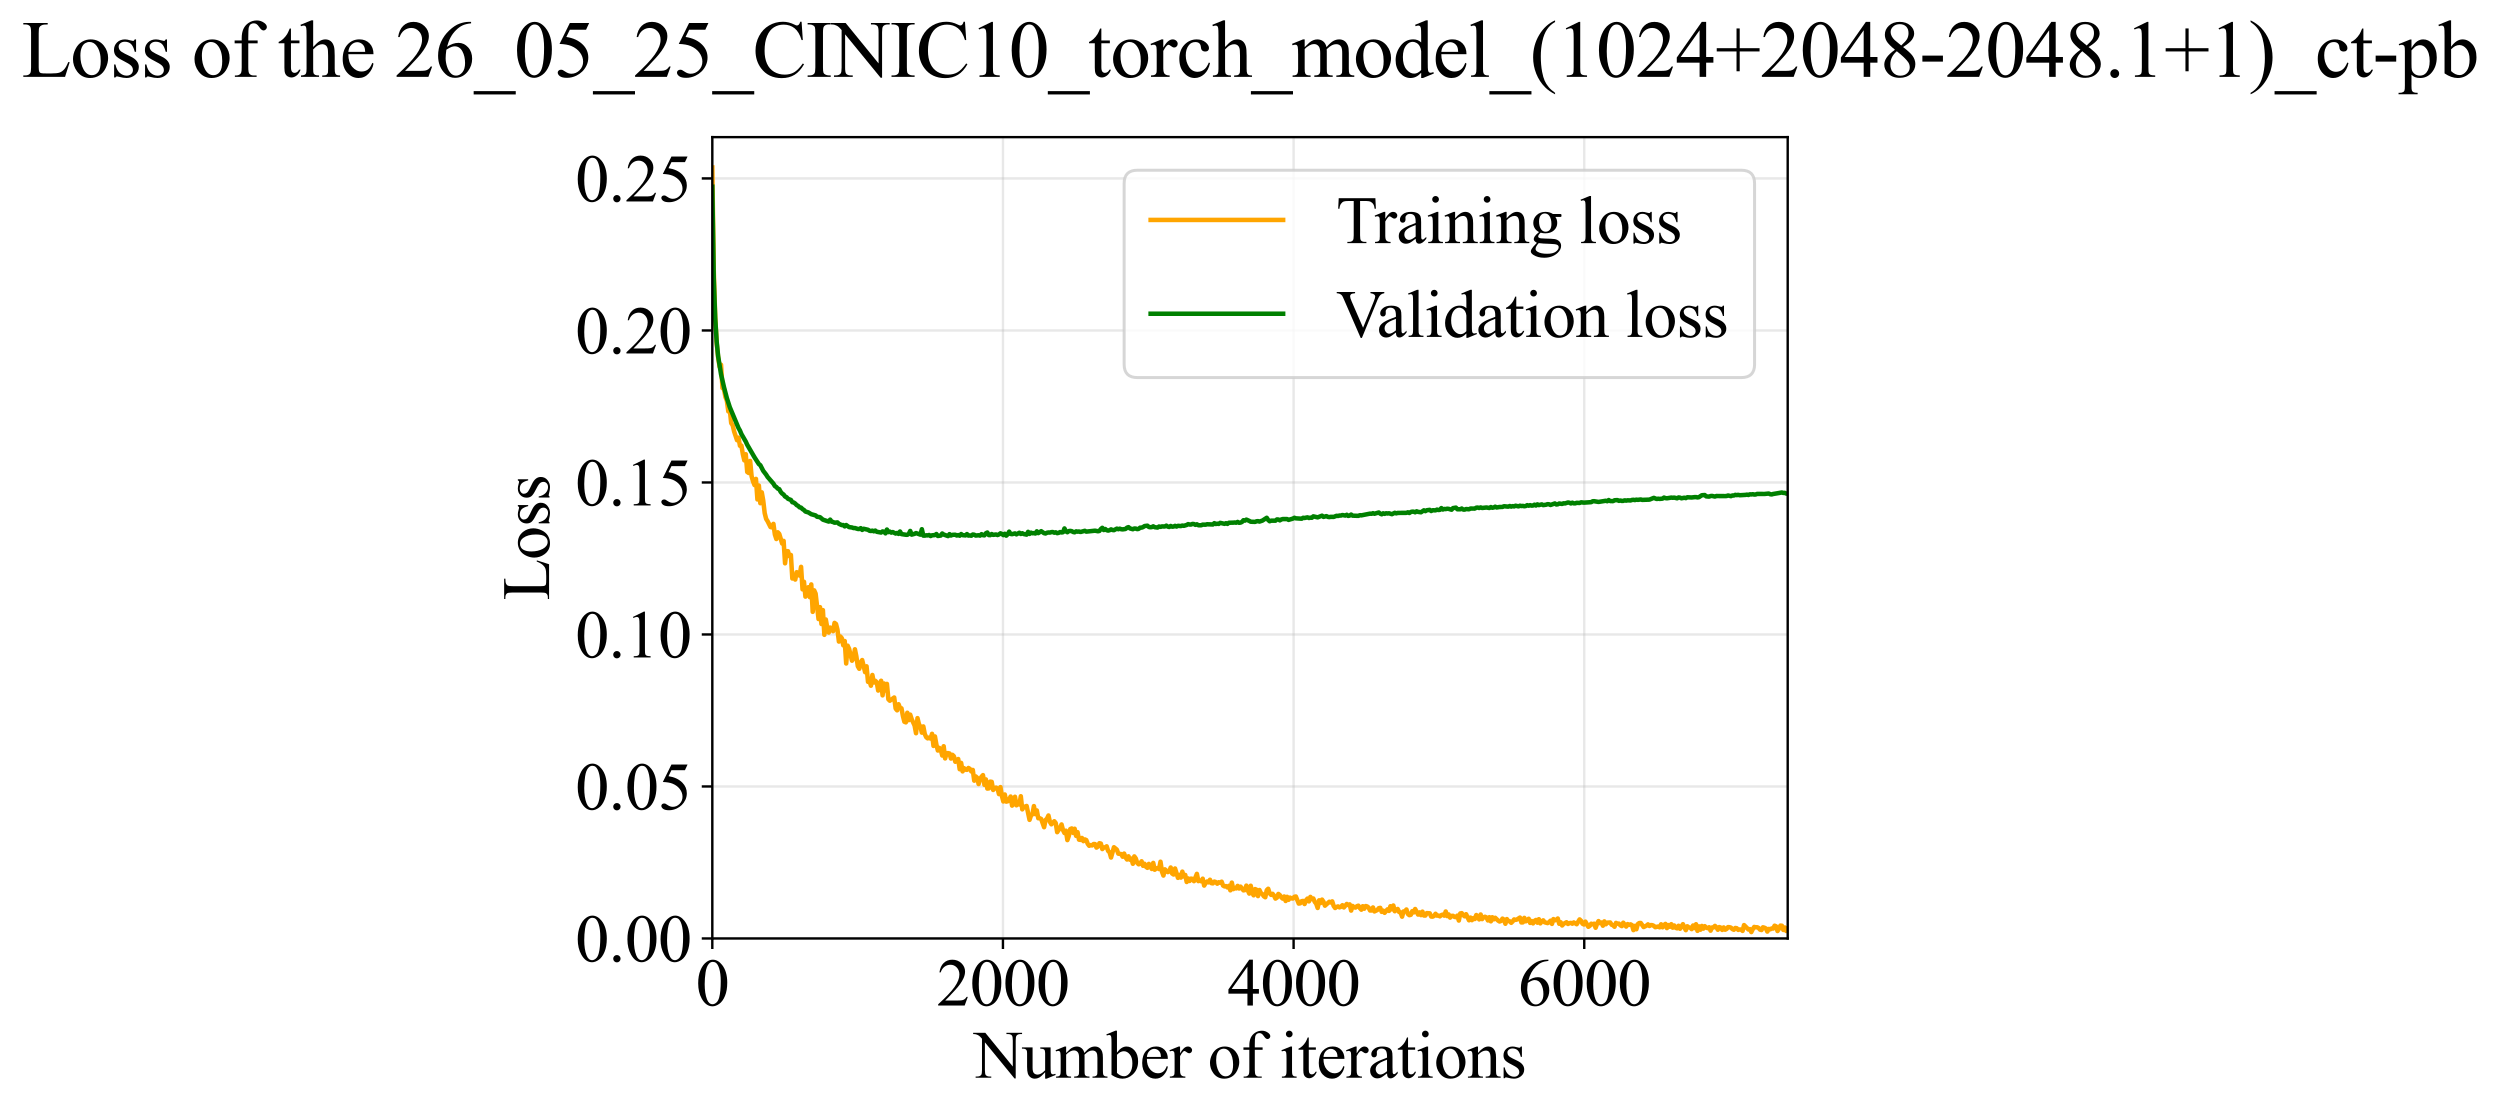 <?xml version="1.0" encoding="utf-8" standalone="no"?>
<!DOCTYPE svg PUBLIC "-//W3C//DTD SVG 1.1//EN"
  "http://www.w3.org/Graphics/SVG/1.1/DTD/svg11.dtd">
<svg xmlns:xlink="http://www.w3.org/1999/xlink" width="830.205pt" height="369.808pt" viewBox="0 0 830.205 369.808" xmlns="http://www.w3.org/2000/svg" version="1.1">
 <defs>
  <style type="text/css">*{stroke-linejoin: round; stroke-linecap: butt}</style>
 </defs>
 <g id="figure_1">
  <g id="patch_1">
   <path d="M 0 369.808 
L 830.205 369.808 
L 830.205 0 
L 0 0 
z
" style="fill: #ffffff"/>
  </g>
  <g id="axes_1">
   <g id="patch_2">
    <path d="M 236.543 311.644 
L 593.663 311.644 
L 593.663 45.532 
L 236.543 45.532 
z
" style="fill: #ffffff"/>
   </g>
   <g id="matplotlib.axis_1">
    <g id="xtick_1">
     <g id="line2d_1">
      <path d="M 236.543 311.644 
L 236.543 45.532 
" clip-path="url(#pf60055929d)" style="fill: none; stroke: #b0b0b0; stroke-opacity: 0.3; stroke-width: 0.8; stroke-linecap: square"/>
     </g>
     <g id="line2d_2">
      <defs>
       <path id="mefe7dffc98" d="M 0 0 
L 0 3.5 
" style="stroke: #000000; stroke-width: 0.8"/>
      </defs>
      <g>
       <use xlink:href="#mefe7dffc98" x="236.543" y="311.644" style="stroke: #000000; stroke-width: 0.8"/>
      </g>
     </g>
     <g id="text_1">
      <!-- 0 -->
      <g transform="translate(231.043 333.92) scale(0.22 -0.22)">
       <defs>
        <path id="TimesNewRomanPSMT-30" d="M 231 2094 
Q 231 2819 450 3342 
Q 669 3866 1031 4122 
Q 1313 4325 1613 4325 
Q 2100 4325 2488 3828 
Q 2972 3213 2972 2159 
Q 2972 1422 2759 906 
Q 2547 391 2217 158 
Q 1888 -75 1581 -75 
Q 975 -75 572 641 
Q 231 1244 231 2094 
z
M 844 2016 
Q 844 1141 1059 588 
Q 1238 122 1591 122 
Q 1759 122 1940 273 
Q 2122 425 2216 781 
Q 2359 1319 2359 2297 
Q 2359 3022 2209 3506 
Q 2097 3866 1919 4016 
Q 1791 4119 1609 4119 
Q 1397 4119 1231 3928 
Q 1006 3669 925 3112 
Q 844 2556 844 2016 
z
" transform="scale(0.016)"/>
       </defs>
       <use xlink:href="#TimesNewRomanPSMT-30"/>
      </g>
     </g>
    </g>
    <g id="xtick_2">
     <g id="line2d_3">
      <path d="M 333.062 311.644 
L 333.062 45.532 
" clip-path="url(#pf60055929d)" style="fill: none; stroke: #b0b0b0; stroke-opacity: 0.3; stroke-width: 0.8; stroke-linecap: square"/>
     </g>
     <g id="line2d_4">
      <g>
       <use xlink:href="#mefe7dffc98" x="333.062" y="311.644" style="stroke: #000000; stroke-width: 0.8"/>
      </g>
     </g>
     <g id="text_2">
      <!-- 2000 -->
      <g transform="translate(311.062 333.92) scale(0.22 -0.22)">
       <defs>
        <path id="TimesNewRomanPSMT-32" d="M 2934 816 
L 2638 0 
L 138 0 
L 138 116 
Q 1241 1122 1691 1759 
Q 2141 2397 2141 2925 
Q 2141 3328 1894 3587 
Q 1647 3847 1303 3847 
Q 991 3847 742 3664 
Q 494 3481 375 3128 
L 259 3128 
Q 338 3706 661 4015 
Q 984 4325 1469 4325 
Q 1984 4325 2329 3994 
Q 2675 3663 2675 3213 
Q 2675 2891 2525 2569 
Q 2294 2063 1775 1497 
Q 997 647 803 472 
L 1909 472 
Q 2247 472 2383 497 
Q 2519 522 2628 598 
Q 2738 675 2819 816 
L 2934 816 
z
" transform="scale(0.016)"/>
       </defs>
       <use xlink:href="#TimesNewRomanPSMT-32"/>
       <use xlink:href="#TimesNewRomanPSMT-30" transform="translate(50 0)"/>
       <use xlink:href="#TimesNewRomanPSMT-30" transform="translate(100 0)"/>
       <use xlink:href="#TimesNewRomanPSMT-30" transform="translate(150 0)"/>
      </g>
     </g>
    </g>
    <g id="xtick_3">
     <g id="line2d_5">
      <path d="M 429.581 311.644 
L 429.581 45.532 
" clip-path="url(#pf60055929d)" style="fill: none; stroke: #b0b0b0; stroke-opacity: 0.3; stroke-width: 0.8; stroke-linecap: square"/>
     </g>
     <g id="line2d_6">
      <g>
       <use xlink:href="#mefe7dffc98" x="429.581" y="311.644" style="stroke: #000000; stroke-width: 0.8"/>
      </g>
     </g>
     <g id="text_3">
      <!-- 4000 -->
      <g transform="translate(407.581 333.92) scale(0.22 -0.22)">
       <defs>
        <path id="TimesNewRomanPSMT-34" d="M 2978 1563 
L 2978 1119 
L 2409 1119 
L 2409 0 
L 1894 0 
L 1894 1119 
L 100 1119 
L 100 1519 
L 2066 4325 
L 2409 4325 
L 2409 1563 
L 2978 1563 
z
M 1894 1563 
L 1894 3666 
L 406 1563 
L 1894 1563 
z
" transform="scale(0.016)"/>
       </defs>
       <use xlink:href="#TimesNewRomanPSMT-34"/>
       <use xlink:href="#TimesNewRomanPSMT-30" transform="translate(50 0)"/>
       <use xlink:href="#TimesNewRomanPSMT-30" transform="translate(100 0)"/>
       <use xlink:href="#TimesNewRomanPSMT-30" transform="translate(150 0)"/>
      </g>
     </g>
    </g>
    <g id="xtick_4">
     <g id="line2d_7">
      <path d="M 526.099 311.644 
L 526.099 45.532 
" clip-path="url(#pf60055929d)" style="fill: none; stroke: #b0b0b0; stroke-opacity: 0.3; stroke-width: 0.8; stroke-linecap: square"/>
     </g>
     <g id="line2d_8">
      <g>
       <use xlink:href="#mefe7dffc98" x="526.099" y="311.644" style="stroke: #000000; stroke-width: 0.8"/>
      </g>
     </g>
     <g id="text_4">
      <!-- 6000 -->
      <g transform="translate(504.099 333.92) scale(0.22 -0.22)">
       <defs>
        <path id="TimesNewRomanPSMT-36" d="M 2869 4325 
L 2869 4209 
Q 2456 4169 2195 4045 
Q 1934 3922 1679 3669 
Q 1425 3416 1258 3105 
Q 1091 2794 978 2366 
Q 1428 2675 1881 2675 
Q 2316 2675 2634 2325 
Q 2953 1975 2953 1425 
Q 2953 894 2631 456 
Q 2244 -75 1606 -75 
Q 1172 -75 869 213 
Q 275 772 275 1663 
Q 275 2231 503 2743 
Q 731 3256 1154 3653 
Q 1578 4050 1965 4187 
Q 2353 4325 2688 4325 
L 2869 4325 
z
M 925 2138 
Q 869 1716 869 1456 
Q 869 1156 980 804 
Q 1091 453 1309 247 
Q 1469 100 1697 100 
Q 1969 100 2183 356 
Q 2397 613 2397 1088 
Q 2397 1622 2184 2012 
Q 1972 2403 1581 2403 
Q 1463 2403 1327 2353 
Q 1191 2303 925 2138 
z
" transform="scale(0.016)"/>
       </defs>
       <use xlink:href="#TimesNewRomanPSMT-36"/>
       <use xlink:href="#TimesNewRomanPSMT-30" transform="translate(50 0)"/>
       <use xlink:href="#TimesNewRomanPSMT-30" transform="translate(100 0)"/>
       <use xlink:href="#TimesNewRomanPSMT-30" transform="translate(150 0)"/>
      </g>
     </g>
    </g>
    <g id="text_5">
     <!-- Number of iterations -->
     <g transform="translate(323.461 357.902) scale(0.22 -0.22)">
      <defs>
       <path id="TimesNewRomanPSMT-4e" d="M -84 4238 
L 1066 4238 
L 3656 1059 
L 3656 3503 
Q 3656 3894 3569 3991 
Q 3453 4122 3203 4122 
L 3056 4122 
L 3056 4238 
L 4531 4238 
L 4531 4122 
L 4381 4122 
Q 4113 4122 4000 3959 
Q 3931 3859 3931 3503 
L 3931 -69 
L 3819 -69 
L 1025 3344 
L 1025 734 
Q 1025 344 1109 247 
Q 1228 116 1475 116 
L 1625 116 
L 1625 0 
L 150 0 
L 150 116 
L 297 116 
Q 569 116 681 278 
Q 750 378 750 734 
L 750 3681 
Q 566 3897 470 3965 
Q 375 4034 191 4094 
Q 100 4122 -84 4122 
L -84 4238 
z
" transform="scale(0.016)"/>
       <path id="TimesNewRomanPSMT-75" d="M 2709 2863 
L 2709 1128 
Q 2709 631 2732 520 
Q 2756 409 2807 365 
Q 2859 322 2928 322 
Q 3025 322 3147 375 
L 3191 266 
L 2334 -88 
L 2194 -88 
L 2194 519 
Q 1825 119 1631 15 
Q 1438 -88 1222 -88 
Q 981 -88 804 51 
Q 628 191 559 409 
Q 491 628 491 1028 
L 491 2306 
Q 491 2509 447 2587 
Q 403 2666 317 2708 
Q 231 2750 6 2747 
L 6 2863 
L 1009 2863 
L 1009 947 
Q 1009 547 1148 422 
Q 1288 297 1484 297 
Q 1619 297 1789 381 
Q 1959 466 2194 703 
L 2194 2325 
Q 2194 2569 2105 2655 
Q 2016 2741 1734 2747 
L 1734 2863 
L 2709 2863 
z
" transform="scale(0.016)"/>
       <path id="TimesNewRomanPSMT-6d" d="M 1050 2338 
Q 1363 2650 1419 2697 
Q 1559 2816 1721 2881 
Q 1884 2947 2044 2947 
Q 2313 2947 2506 2790 
Q 2700 2634 2766 2338 
Q 3088 2713 3309 2830 
Q 3531 2947 3766 2947 
Q 3994 2947 4170 2830 
Q 4347 2713 4450 2447 
Q 4519 2266 4519 1878 
L 4519 647 
Q 4519 378 4559 278 
Q 4591 209 4675 161 
Q 4759 113 4950 113 
L 4950 0 
L 3538 0 
L 3538 113 
L 3597 113 
Q 3781 113 3884 184 
Q 3956 234 3988 344 
Q 4000 397 4000 647 
L 4000 1878 
Q 4000 2228 3916 2372 
Q 3794 2572 3525 2572 
Q 3359 2572 3192 2489 
Q 3025 2406 2788 2181 
L 2781 2147 
L 2788 2013 
L 2788 647 
Q 2788 353 2820 281 
Q 2853 209 2943 161 
Q 3034 113 3253 113 
L 3253 0 
L 1806 0 
L 1806 113 
Q 2044 113 2133 169 
Q 2222 225 2256 338 
Q 2272 391 2272 647 
L 2272 1878 
Q 2272 2228 2169 2381 
Q 2031 2581 1784 2581 
Q 1616 2581 1450 2491 
Q 1191 2353 1050 2181 
L 1050 647 
Q 1050 366 1089 281 
Q 1128 197 1204 155 
Q 1281 113 1516 113 
L 1516 0 
L 100 0 
L 100 113 
Q 297 113 375 155 
Q 453 197 493 289 
Q 534 381 534 647 
L 534 1741 
Q 534 2213 506 2350 
Q 484 2453 437 2492 
Q 391 2531 309 2531 
Q 222 2531 100 2484 
L 53 2597 
L 916 2947 
L 1050 2947 
L 1050 2338 
z
" transform="scale(0.016)"/>
       <path id="TimesNewRomanPSMT-62" d="M 984 2369 
Q 1400 2947 1881 2947 
Q 2322 2947 2650 2570 
Q 2978 2194 2978 1541 
Q 2978 778 2472 313 
Q 2038 -88 1503 -88 
Q 1253 -88 995 3 
Q 738 94 469 275 
L 469 3241 
Q 469 3728 445 3840 
Q 422 3953 372 3993 
Q 322 4034 247 4034 
Q 159 4034 28 3984 
L -16 4094 
L 844 4444 
L 984 4444 
L 984 2369 
z
M 984 2169 
L 984 456 
Q 1144 300 1314 220 
Q 1484 141 1663 141 
Q 1947 141 2192 453 
Q 2438 766 2438 1363 
Q 2438 1913 2192 2208 
Q 1947 2503 1634 2503 
Q 1469 2503 1303 2419 
Q 1178 2356 984 2169 
z
" transform="scale(0.016)"/>
       <path id="TimesNewRomanPSMT-65" d="M 681 1784 
Q 678 1147 991 784 
Q 1303 422 1725 422 
Q 2006 422 2214 576 
Q 2422 731 2563 1106 
L 2659 1044 
Q 2594 616 2278 264 
Q 1963 -88 1488 -88 
Q 972 -88 605 314 
Q 238 716 238 1394 
Q 238 2128 614 2539 
Q 991 2950 1559 2950 
Q 2041 2950 2350 2633 
Q 2659 2316 2659 1784 
L 681 1784 
z
M 681 1966 
L 2006 1966 
Q 1991 2241 1941 2353 
Q 1863 2528 1708 2628 
Q 1553 2728 1384 2728 
Q 1125 2728 920 2526 
Q 716 2325 681 1966 
z
" transform="scale(0.016)"/>
       <path id="TimesNewRomanPSMT-72" d="M 1038 2947 
L 1038 2303 
Q 1397 2947 1775 2947 
Q 1947 2947 2059 2842 
Q 2172 2738 2172 2600 
Q 2172 2478 2090 2393 
Q 2009 2309 1897 2309 
Q 1788 2309 1652 2417 
Q 1516 2525 1450 2525 
Q 1394 2525 1328 2463 
Q 1188 2334 1038 2041 
L 1038 669 
Q 1038 431 1097 309 
Q 1138 225 1241 169 
Q 1344 113 1538 113 
L 1538 0 
L 72 0 
L 72 113 
Q 291 113 397 181 
Q 475 231 506 341 
Q 522 394 522 644 
L 522 1753 
Q 522 2253 501 2348 
Q 481 2444 426 2487 
Q 372 2531 291 2531 
Q 194 2531 72 2484 
L 41 2597 
L 906 2947 
L 1038 2947 
z
" transform="scale(0.016)"/>
       <path id="TimesNewRomanPSMT-20" transform="scale(0.016)"/>
       <path id="TimesNewRomanPSMT-6f" d="M 1600 2947 
Q 2250 2947 2644 2453 
Q 2978 2031 2978 1484 
Q 2978 1100 2793 706 
Q 2609 313 2286 112 
Q 1963 -88 1566 -88 
Q 919 -88 538 428 
Q 216 863 216 1403 
Q 216 1797 411 2186 
Q 606 2575 925 2761 
Q 1244 2947 1600 2947 
z
M 1503 2744 
Q 1338 2744 1170 2645 
Q 1003 2547 900 2300 
Q 797 2053 797 1666 
Q 797 1041 1045 587 
Q 1294 134 1700 134 
Q 2003 134 2200 384 
Q 2397 634 2397 1244 
Q 2397 2006 2069 2444 
Q 1847 2744 1503 2744 
z
" transform="scale(0.016)"/>
       <path id="TimesNewRomanPSMT-66" d="M 1319 2638 
L 1319 756 
Q 1319 356 1406 250 
Q 1522 113 1716 113 
L 1975 113 
L 1975 0 
L 266 0 
L 266 113 
L 394 113 
Q 519 113 622 175 
Q 725 238 764 344 
Q 803 450 803 756 
L 803 2638 
L 247 2638 
L 247 2863 
L 803 2863 
L 803 3050 
Q 803 3478 940 3775 
Q 1078 4072 1361 4255 
Q 1644 4438 1997 4438 
Q 2325 4438 2600 4225 
Q 2781 4084 2781 3909 
Q 2781 3816 2700 3733 
Q 2619 3650 2525 3650 
Q 2453 3650 2373 3701 
Q 2294 3753 2178 3923 
Q 2063 4094 1966 4153 
Q 1869 4213 1750 4213 
Q 1606 4213 1506 4136 
Q 1406 4059 1362 3898 
Q 1319 3738 1319 3069 
L 1319 2863 
L 2056 2863 
L 2056 2638 
L 1319 2638 
z
" transform="scale(0.016)"/>
       <path id="TimesNewRomanPSMT-69" d="M 928 4444 
Q 1059 4444 1151 4351 
Q 1244 4259 1244 4128 
Q 1244 3997 1151 3903 
Q 1059 3809 928 3809 
Q 797 3809 703 3903 
Q 609 3997 609 4128 
Q 609 4259 701 4351 
Q 794 4444 928 4444 
z
M 1188 2947 
L 1188 647 
Q 1188 378 1227 289 
Q 1266 200 1342 156 
Q 1419 113 1622 113 
L 1622 0 
L 231 0 
L 231 113 
Q 441 113 512 153 
Q 584 194 626 287 
Q 669 381 669 647 
L 669 1750 
Q 669 2216 641 2353 
Q 619 2453 572 2492 
Q 525 2531 444 2531 
Q 356 2531 231 2484 
L 188 2597 
L 1050 2947 
L 1188 2947 
z
" transform="scale(0.016)"/>
       <path id="TimesNewRomanPSMT-74" d="M 1031 3803 
L 1031 2863 
L 1700 2863 
L 1700 2644 
L 1031 2644 
L 1031 788 
Q 1031 509 1111 412 
Q 1191 316 1316 316 
Q 1419 316 1516 380 
Q 1613 444 1666 569 
L 1788 569 
Q 1678 263 1478 108 
Q 1278 -47 1066 -47 
Q 922 -47 784 33 
Q 647 113 581 261 
Q 516 409 516 719 
L 516 2644 
L 63 2644 
L 63 2747 
Q 234 2816 414 2980 
Q 594 3144 734 3369 
Q 806 3488 934 3803 
L 1031 3803 
z
" transform="scale(0.016)"/>
       <path id="TimesNewRomanPSMT-61" d="M 1822 413 
Q 1381 72 1269 19 
Q 1100 -59 909 -59 
Q 613 -59 420 144 
Q 228 347 228 678 
Q 228 888 322 1041 
Q 450 1253 767 1440 
Q 1084 1628 1822 1897 
L 1822 2009 
Q 1822 2438 1686 2597 
Q 1550 2756 1291 2756 
Q 1094 2756 978 2650 
Q 859 2544 859 2406 
L 866 2225 
Q 866 2081 792 2003 
Q 719 1925 600 1925 
Q 484 1925 411 2006 
Q 338 2088 338 2228 
Q 338 2497 613 2722 
Q 888 2947 1384 2947 
Q 1766 2947 2009 2819 
Q 2194 2722 2281 2516 
Q 2338 2381 2338 1966 
L 2338 994 
Q 2338 584 2353 492 
Q 2369 400 2405 369 
Q 2441 338 2488 338 
Q 2538 338 2575 359 
Q 2641 400 2828 588 
L 2828 413 
Q 2478 -56 2159 -56 
Q 2006 -56 1915 50 
Q 1825 156 1822 413 
z
M 1822 616 
L 1822 1706 
Q 1350 1519 1213 1441 
Q 966 1303 859 1153 
Q 753 1003 753 825 
Q 753 600 887 451 
Q 1022 303 1197 303 
Q 1434 303 1822 616 
z
" transform="scale(0.016)"/>
       <path id="TimesNewRomanPSMT-6e" d="M 1034 2341 
Q 1538 2947 1994 2947 
Q 2228 2947 2397 2830 
Q 2566 2713 2666 2444 
Q 2734 2256 2734 1869 
L 2734 647 
Q 2734 375 2778 278 
Q 2813 200 2889 156 
Q 2966 113 3172 113 
L 3172 0 
L 1756 0 
L 1756 113 
L 1816 113 
Q 2016 113 2095 173 
Q 2175 234 2206 353 
Q 2219 400 2219 647 
L 2219 1819 
Q 2219 2209 2117 2386 
Q 2016 2563 1775 2563 
Q 1403 2563 1034 2156 
L 1034 647 
Q 1034 356 1069 288 
Q 1113 197 1189 155 
Q 1266 113 1500 113 
L 1500 0 
L 84 0 
L 84 113 
L 147 113 
Q 366 113 442 223 
Q 519 334 519 647 
L 519 1709 
Q 519 2225 495 2337 
Q 472 2450 423 2490 
Q 375 2531 294 2531 
Q 206 2531 84 2484 
L 38 2597 
L 900 2947 
L 1034 2947 
L 1034 2341 
z
" transform="scale(0.016)"/>
       <path id="TimesNewRomanPSMT-73" d="M 2050 2947 
L 2050 1972 
L 1947 1972 
Q 1828 2431 1642 2597 
Q 1456 2763 1169 2763 
Q 950 2763 815 2647 
Q 681 2531 681 2391 
Q 681 2216 781 2091 
Q 878 1963 1175 1819 
L 1631 1597 
Q 2266 1288 2266 781 
Q 2266 391 1970 151 
Q 1675 -88 1309 -88 
Q 1047 -88 709 6 
Q 606 38 541 38 
Q 469 38 428 -44 
L 325 -44 
L 325 978 
L 428 978 
Q 516 541 762 319 
Q 1009 97 1316 97 
Q 1531 97 1667 223 
Q 1803 350 1803 528 
Q 1803 744 1651 891 
Q 1500 1038 1047 1263 
Q 594 1488 453 1669 
Q 313 1847 313 2119 
Q 313 2472 555 2709 
Q 797 2947 1181 2947 
Q 1350 2947 1591 2875 
Q 1750 2828 1803 2828 
Q 1853 2828 1881 2850 
Q 1909 2872 1947 2947 
L 2050 2947 
z
" transform="scale(0.016)"/>
      </defs>
      <use xlink:href="#TimesNewRomanPSMT-4e"/>
      <use xlink:href="#TimesNewRomanPSMT-75" transform="translate(72.217 0)"/>
      <use xlink:href="#TimesNewRomanPSMT-6d" transform="translate(122.217 0)"/>
      <use xlink:href="#TimesNewRomanPSMT-62" transform="translate(200 0)"/>
      <use xlink:href="#TimesNewRomanPSMT-65" transform="translate(250 0)"/>
      <use xlink:href="#TimesNewRomanPSMT-72" transform="translate(294.385 0)"/>
      <use xlink:href="#TimesNewRomanPSMT-20" transform="translate(327.686 0)"/>
      <use xlink:href="#TimesNewRomanPSMT-6f" transform="translate(352.686 0)"/>
      <use xlink:href="#TimesNewRomanPSMT-66" transform="translate(402.686 0)"/>
      <use xlink:href="#TimesNewRomanPSMT-20" transform="translate(435.986 0)"/>
      <use xlink:href="#TimesNewRomanPSMT-69" transform="translate(460.986 0)"/>
      <use xlink:href="#TimesNewRomanPSMT-74" transform="translate(488.77 0)"/>
      <use xlink:href="#TimesNewRomanPSMT-65" transform="translate(516.553 0)"/>
      <use xlink:href="#TimesNewRomanPSMT-72" transform="translate(560.938 0)"/>
      <use xlink:href="#TimesNewRomanPSMT-61" transform="translate(594.238 0)"/>
      <use xlink:href="#TimesNewRomanPSMT-74" transform="translate(638.623 0)"/>
      <use xlink:href="#TimesNewRomanPSMT-69" transform="translate(666.406 0)"/>
      <use xlink:href="#TimesNewRomanPSMT-6f" transform="translate(694.189 0)"/>
      <use xlink:href="#TimesNewRomanPSMT-6e" transform="translate(744.189 0)"/>
      <use xlink:href="#TimesNewRomanPSMT-73" transform="translate(794.189 0)"/>
     </g>
    </g>
   </g>
   <g id="matplotlib.axis_2">
    <g id="ytick_1">
     <g id="line2d_9">
      <path d="M 236.543 311.644 
L 593.663 311.644 
" clip-path="url(#pf60055929d)" style="fill: none; stroke: #b0b0b0; stroke-opacity: 0.3; stroke-width: 0.8; stroke-linecap: square"/>
     </g>
     <g id="line2d_10">
      <defs>
       <path id="mc49a08939a" d="M 0 0 
L -3.5 0 
" style="stroke: #000000; stroke-width: 0.8"/>
      </defs>
      <g>
       <use xlink:href="#mc49a08939a" x="236.543" y="311.644" style="stroke: #000000; stroke-width: 0.8"/>
      </g>
     </g>
     <g id="text_6">
      <!-- 0.00 -->
      <g transform="translate(191.043 319.282) scale(0.22 -0.22)">
       <defs>
        <path id="TimesNewRomanPSMT-2e" d="M 800 606 
Q 947 606 1047 504 
Q 1147 403 1147 259 
Q 1147 116 1045 14 
Q 944 -88 800 -88 
Q 656 -88 554 14 
Q 453 116 453 259 
Q 453 406 554 506 
Q 656 606 800 606 
z
" transform="scale(0.016)"/>
       </defs>
       <use xlink:href="#TimesNewRomanPSMT-30"/>
       <use xlink:href="#TimesNewRomanPSMT-2e" transform="translate(50 0)"/>
       <use xlink:href="#TimesNewRomanPSMT-30" transform="translate(75 0)"/>
       <use xlink:href="#TimesNewRomanPSMT-30" transform="translate(125 0)"/>
      </g>
     </g>
    </g>
    <g id="ytick_2">
     <g id="line2d_11">
      <path d="M 236.543 261.166 
L 593.663 261.166 
" clip-path="url(#pf60055929d)" style="fill: none; stroke: #b0b0b0; stroke-opacity: 0.3; stroke-width: 0.8; stroke-linecap: square"/>
     </g>
     <g id="line2d_12">
      <g>
       <use xlink:href="#mc49a08939a" x="236.543" y="261.166" style="stroke: #000000; stroke-width: 0.8"/>
      </g>
     </g>
     <g id="text_7">
      <!-- 0.05 -->
      <g transform="translate(191.043 268.804) scale(0.22 -0.22)">
       <defs>
        <path id="TimesNewRomanPSMT-35" d="M 2778 4238 
L 2534 3706 
L 1259 3706 
L 981 3138 
Q 1809 3016 2294 2522 
Q 2709 2097 2709 1522 
Q 2709 1188 2573 903 
Q 2438 619 2231 419 
Q 2025 219 1772 97 
Q 1413 -75 1034 -75 
Q 653 -75 479 54 
Q 306 184 306 341 
Q 306 428 378 495 
Q 450 563 559 563 
Q 641 563 702 538 
Q 763 513 909 409 
Q 1144 247 1384 247 
Q 1750 247 2026 523 
Q 2303 800 2303 1197 
Q 2303 1581 2056 1914 
Q 1809 2247 1375 2428 
Q 1034 2569 447 2591 
L 1259 4238 
L 2778 4238 
z
" transform="scale(0.016)"/>
       </defs>
       <use xlink:href="#TimesNewRomanPSMT-30"/>
       <use xlink:href="#TimesNewRomanPSMT-2e" transform="translate(50 0)"/>
       <use xlink:href="#TimesNewRomanPSMT-30" transform="translate(75 0)"/>
       <use xlink:href="#TimesNewRomanPSMT-35" transform="translate(125 0)"/>
      </g>
     </g>
    </g>
    <g id="ytick_3">
     <g id="line2d_13">
      <path d="M 236.543 210.688 
L 593.663 210.688 
" clip-path="url(#pf60055929d)" style="fill: none; stroke: #b0b0b0; stroke-opacity: 0.3; stroke-width: 0.8; stroke-linecap: square"/>
     </g>
     <g id="line2d_14">
      <g>
       <use xlink:href="#mc49a08939a" x="236.543" y="210.688" style="stroke: #000000; stroke-width: 0.8"/>
      </g>
     </g>
     <g id="text_8">
      <!-- 0.10 -->
      <g transform="translate(191.043 218.326) scale(0.22 -0.22)">
       <defs>
        <path id="TimesNewRomanPSMT-31" d="M 750 3822 
L 1781 4325 
L 1884 4325 
L 1884 747 
Q 1884 391 1914 303 
Q 1944 216 2037 169 
Q 2131 122 2419 116 
L 2419 0 
L 825 0 
L 825 116 
Q 1125 122 1212 167 
Q 1300 213 1334 289 
Q 1369 366 1369 747 
L 1369 3034 
Q 1369 3497 1338 3628 
Q 1316 3728 1258 3775 
Q 1200 3822 1119 3822 
Q 1003 3822 797 3725 
L 750 3822 
z
" transform="scale(0.016)"/>
       </defs>
       <use xlink:href="#TimesNewRomanPSMT-30"/>
       <use xlink:href="#TimesNewRomanPSMT-2e" transform="translate(50 0)"/>
       <use xlink:href="#TimesNewRomanPSMT-31" transform="translate(75 0)"/>
       <use xlink:href="#TimesNewRomanPSMT-30" transform="translate(125 0)"/>
      </g>
     </g>
    </g>
    <g id="ytick_4">
     <g id="line2d_15">
      <path d="M 236.543 160.21 
L 593.663 160.21 
" clip-path="url(#pf60055929d)" style="fill: none; stroke: #b0b0b0; stroke-opacity: 0.3; stroke-width: 0.8; stroke-linecap: square"/>
     </g>
     <g id="line2d_16">
      <g>
       <use xlink:href="#mc49a08939a" x="236.543" y="160.21" style="stroke: #000000; stroke-width: 0.8"/>
      </g>
     </g>
     <g id="text_9">
      <!-- 0.15 -->
      <g transform="translate(191.043 167.848) scale(0.22 -0.22)">
       <use xlink:href="#TimesNewRomanPSMT-30"/>
       <use xlink:href="#TimesNewRomanPSMT-2e" transform="translate(50 0)"/>
       <use xlink:href="#TimesNewRomanPSMT-31" transform="translate(75 0)"/>
       <use xlink:href="#TimesNewRomanPSMT-35" transform="translate(125 0)"/>
      </g>
     </g>
    </g>
    <g id="ytick_5">
     <g id="line2d_17">
      <path d="M 236.543 109.732 
L 593.663 109.732 
" clip-path="url(#pf60055929d)" style="fill: none; stroke: #b0b0b0; stroke-opacity: 0.3; stroke-width: 0.8; stroke-linecap: square"/>
     </g>
     <g id="line2d_18">
      <g>
       <use xlink:href="#mc49a08939a" x="236.543" y="109.732" style="stroke: #000000; stroke-width: 0.8"/>
      </g>
     </g>
     <g id="text_10">
      <!-- 0.20 -->
      <g transform="translate(191.043 117.37) scale(0.22 -0.22)">
       <use xlink:href="#TimesNewRomanPSMT-30"/>
       <use xlink:href="#TimesNewRomanPSMT-2e" transform="translate(50 0)"/>
       <use xlink:href="#TimesNewRomanPSMT-32" transform="translate(75 0)"/>
       <use xlink:href="#TimesNewRomanPSMT-30" transform="translate(125 0)"/>
      </g>
     </g>
    </g>
    <g id="ytick_6">
     <g id="line2d_19">
      <path d="M 236.543 59.254 
L 593.663 59.254 
" clip-path="url(#pf60055929d)" style="fill: none; stroke: #b0b0b0; stroke-opacity: 0.3; stroke-width: 0.8; stroke-linecap: square"/>
     </g>
     <g id="line2d_20">
      <g>
       <use xlink:href="#mc49a08939a" x="236.543" y="59.254" style="stroke: #000000; stroke-width: 0.8"/>
      </g>
     </g>
     <g id="text_11">
      <!-- 0.25 -->
      <g transform="translate(191.043 66.892) scale(0.22 -0.22)">
       <use xlink:href="#TimesNewRomanPSMT-30"/>
       <use xlink:href="#TimesNewRomanPSMT-2e" transform="translate(50 0)"/>
       <use xlink:href="#TimesNewRomanPSMT-32" transform="translate(75 0)"/>
       <use xlink:href="#TimesNewRomanPSMT-35" transform="translate(125 0)"/>
      </g>
     </g>
    </g>
    <g id="text_12">
     <!-- Loss -->
     <g transform="translate(182.337 199.369) rotate(-90) scale(0.22 -0.22)">
      <defs>
       <path id="TimesNewRomanPSMT-4c" d="M 3669 1172 
L 3772 1150 
L 3409 0 
L 128 0 
L 128 116 
L 288 116 
Q 556 116 672 291 
Q 738 391 738 753 
L 738 3488 
Q 738 3884 650 3984 
Q 528 4122 288 4122 
L 128 4122 
L 128 4238 
L 2047 4238 
L 2047 4122 
Q 1709 4125 1573 4059 
Q 1438 3994 1388 3894 
Q 1338 3794 1338 3416 
L 1338 753 
Q 1338 494 1388 397 
Q 1425 331 1503 300 
Q 1581 269 1991 269 
L 2300 269 
Q 2788 269 2984 341 
Q 3181 413 3343 595 
Q 3506 778 3669 1172 
z
" transform="scale(0.016)"/>
      </defs>
      <use xlink:href="#TimesNewRomanPSMT-4c"/>
      <use xlink:href="#TimesNewRomanPSMT-6f" transform="translate(61.084 0)"/>
      <use xlink:href="#TimesNewRomanPSMT-73" transform="translate(111.084 0)"/>
      <use xlink:href="#TimesNewRomanPSMT-73" transform="translate(150 0)"/>
     </g>
    </g>
   </g>
   <g id="line2d_21">
    <path d="M 236.543 55.627 
L 237.026 89.809 
L 237.509 105.248 
L 237.992 113.866 
L 238.476 118.646 
L 238.959 121.759 
L 239.442 121.132 
L 239.925 128.866 
L 240.409 129.197 
L 240.892 131.79 
L 241.375 133.054 
L 241.858 136.618 
L 242.342 136.05 
L 242.825 140.527 
L 243.308 141.206 
L 243.791 143.297 
L 244.758 146.181 
L 245.241 145.343 
L 245.724 148.036 
L 246.208 147.968 
L 246.691 150.854 
L 247.174 152.872 
L 247.657 150.835 
L 248.141 156.73 
L 248.624 157.064 
L 249.107 153.074 
L 249.59 158.132 
L 250.074 159.872 
L 250.557 161.078 
L 251.04 159.037 
L 251.523 165.855 
L 252.007 161.234 
L 252.49 167.103 
L 252.973 163.502 
L 253.456 166.244 
L 253.94 170.407 
L 254.423 172.32 
L 254.906 173.085 
L 255.873 175.019 
L 256.356 175.124 
L 256.839 173.97 
L 257.322 177.496 
L 257.806 178.992 
L 258.289 176.765 
L 258.772 177.287 
L 259.739 180.505 
L 260.222 179.613 
L 260.705 187.066 
L 261.188 183.03 
L 261.672 183.041 
L 262.155 184.706 
L 262.638 184.3 
L 263.121 192.107 
L 263.605 190.98 
L 264.088 192.461 
L 264.571 190.012 
L 265.054 190.496 
L 265.538 191.147 
L 266.021 188.244 
L 266.504 195.711 
L 266.987 193.202 
L 267.471 198.132 
L 267.954 196.848 
L 268.437 195.008 
L 268.92 198.303 
L 269.404 194.078 
L 269.887 203.187 
L 270.37 196.05 
L 270.853 197.139 
L 271.82 205.568 
L 272.303 201.619 
L 272.786 207.217 
L 273.27 202.611 
L 273.753 210.809 
L 274.236 205.728 
L 274.719 208.474 
L 275.202 210.068 
L 275.686 208.399 
L 276.652 209.602 
L 277.135 206.852 
L 277.619 207.215 
L 278.102 209.081 
L 278.585 213.053 
L 279.068 211.363 
L 279.552 211.923 
L 280.035 214.295 
L 280.518 212.874 
L 281.001 220.331 
L 281.485 214.417 
L 281.968 215.469 
L 282.934 219.408 
L 283.418 218.569 
L 283.901 215.62 
L 284.384 218.001 
L 284.867 221.253 
L 285.351 222.094 
L 285.834 219.925 
L 286.317 219.196 
L 287.284 223.213 
L 287.767 221.272 
L 288.25 226.425 
L 288.733 226.081 
L 289.217 227.713 
L 289.7 224.151 
L 290.183 226.659 
L 290.666 226.084 
L 291.15 226.545 
L 291.633 229.321 
L 292.116 228.865 
L 292.599 226.069 
L 293.083 230.917 
L 293.566 226.97 
L 294.049 229.311 
L 294.532 227.113 
L 295.016 232.219 
L 295.499 232.696 
L 296.949 231.63 
L 297.432 235.315 
L 297.915 235.887 
L 298.398 233.864 
L 298.882 235.107 
L 299.365 235.223 
L 299.848 237.805 
L 300.331 239.68 
L 300.815 239.878 
L 301.298 236.687 
L 301.781 239.144 
L 302.264 237.315 
L 302.748 238.83 
L 303.714 240.907 
L 304.197 243.487 
L 304.681 238.48 
L 305.164 240.474 
L 305.647 241.314 
L 306.13 243.3 
L 306.614 241.236 
L 307.097 243.727 
L 307.58 244.812 
L 308.063 245.198 
L 308.547 244.924 
L 309.03 245.274 
L 309.513 243.691 
L 309.996 247.704 
L 310.48 244.561 
L 310.963 247.297 
L 311.446 249.236 
L 311.929 248.363 
L 312.413 248.986 
L 312.896 250.899 
L 313.379 247.816 
L 313.862 251.856 
L 314.346 250.124 
L 314.829 250.101 
L 315.312 250.224 
L 315.795 251.902 
L 316.279 250.665 
L 316.762 251.125 
L 317.245 252.962 
L 317.728 252.772 
L 318.212 252.06 
L 318.695 255.448 
L 319.178 253.353 
L 319.661 256.158 
L 320.145 255.099 
L 320.628 255.585 
L 321.111 255.643 
L 321.594 255.038 
L 322.078 255.33 
L 322.561 256.18 
L 323.044 255.685 
L 323.527 259.246 
L 324.011 257.832 
L 324.494 258.269 
L 324.977 260.368 
L 325.46 258.697 
L 325.943 257.943 
L 326.427 257.404 
L 326.91 260.631 
L 327.393 258.828 
L 327.876 261.872 
L 328.36 261.812 
L 328.843 259.566 
L 329.326 259.636 
L 329.809 262.325 
L 330.293 261.771 
L 330.776 261.557 
L 331.259 261.847 
L 331.742 263.706 
L 332.226 261.386 
L 332.709 264.286 
L 333.192 266.15 
L 333.675 263.836 
L 334.159 266.203 
L 334.642 266.093 
L 335.125 265.487 
L 335.608 264.515 
L 336.092 267.527 
L 336.575 266.955 
L 337.058 264.596 
L 337.541 267.422 
L 338.025 266.696 
L 338.508 267.158 
L 338.991 264.42 
L 339.474 268.77 
L 339.958 268.022 
L 340.924 267.651 
L 341.891 272.255 
L 342.374 270.806 
L 342.857 270.426 
L 343.34 267.693 
L 343.824 270.367 
L 344.307 269.136 
L 344.79 271.724 
L 345.273 271.715 
L 345.757 271.97 
L 346.723 274.699 
L 347.206 272.326 
L 347.69 271.851 
L 348.173 270.813 
L 348.656 272.942 
L 349.139 273.737 
L 350.106 272.721 
L 350.589 273.326 
L 351.072 276.351 
L 352.039 274.855 
L 352.522 273.789 
L 353.005 275.65 
L 353.489 276.63 
L 353.972 275.86 
L 354.455 278.977 
L 354.938 277.575 
L 355.422 275.311 
L 355.905 275.118 
L 356.388 276.603 
L 356.871 275.214 
L 357.355 277.581 
L 357.838 276.353 
L 358.321 278.837 
L 358.804 278.912 
L 359.288 278.276 
L 359.771 279.328 
L 360.254 278.752 
L 360.737 278.977 
L 361.221 280.228 
L 361.704 280.87 
L 362.187 280.647 
L 362.67 280.752 
L 363.154 280.299 
L 363.637 280.308 
L 364.12 281.469 
L 364.603 281.13 
L 365.087 280.02 
L 365.57 280.14 
L 366.053 281.957 
L 366.536 281.395 
L 367.02 281.426 
L 367.503 281.045 
L 367.986 282.585 
L 368.469 283.02 
L 368.953 284.767 
L 369.919 281.359 
L 370.886 282.151 
L 371.369 283.484 
L 372.335 283.629 
L 372.819 284.501 
L 373.302 283.461 
L 373.785 284.759 
L 374.268 285.429 
L 374.752 284.367 
L 375.235 285.501 
L 375.718 285.112 
L 376.201 286.847 
L 376.685 284.396 
L 377.168 285.073 
L 377.651 286.559 
L 378.134 287.021 
L 378.617 286.786 
L 379.101 286.018 
L 379.584 287.52 
L 380.067 286.839 
L 380.55 287.842 
L 381.034 288.189 
L 381.517 286.887 
L 382.483 288.568 
L 382.967 286.561 
L 383.45 288.822 
L 383.933 288.45 
L 384.416 288.265 
L 384.9 288.6 
L 385.383 286.16 
L 385.866 289.451 
L 386.349 290.753 
L 386.833 288.694 
L 387.799 289.61 
L 388.282 289.371 
L 388.766 288.085 
L 389.249 290.091 
L 389.732 290.413 
L 390.215 288.407 
L 391.182 291.52 
L 391.665 290.54 
L 392.148 291.434 
L 392.632 289.454 
L 393.115 291.064 
L 393.598 290.551 
L 394.081 292.887 
L 394.565 291.718 
L 395.048 292.546 
L 395.531 291.767 
L 396.014 291.874 
L 396.498 292.617 
L 397.464 290.194 
L 397.947 292.601 
L 398.431 292.409 
L 398.914 292.658 
L 399.397 291.795 
L 399.88 294.082 
L 400.364 293.24 
L 400.847 292.733 
L 401.33 293.029 
L 401.813 292.153 
L 402.297 293.283 
L 402.78 293.344 
L 403.263 292.763 
L 403.746 292.909 
L 404.23 293.46 
L 404.713 292.981 
L 405.196 293.156 
L 405.679 292.788 
L 406.163 294.094 
L 406.646 294.359 
L 407.129 294.259 
L 407.612 294.703 
L 408.096 294.167 
L 408.579 295.659 
L 409.062 293.097 
L 409.545 295.262 
L 410.029 294.889 
L 410.512 295.035 
L 410.995 294.188 
L 411.478 295.059 
L 411.962 294.444 
L 412.928 295.672 
L 413.411 295.581 
L 413.895 294.099 
L 414.378 295.711 
L 414.861 296.741 
L 415.344 294.141 
L 415.828 296.512 
L 416.311 297.319 
L 416.794 295.249 
L 417.277 295.48 
L 417.761 297.567 
L 418.244 295.559 
L 418.727 296.593 
L 419.21 296.9 
L 419.694 297.632 
L 420.177 297.957 
L 420.66 295.619 
L 421.143 295.143 
L 421.627 296.657 
L 422.11 297.177 
L 422.593 296.816 
L 423.076 297.417 
L 423.56 298.404 
L 424.043 298.078 
L 424.526 296.861 
L 425.009 297.25 
L 425.493 297.985 
L 425.976 298.418 
L 426.459 297.706 
L 426.942 299.205 
L 427.426 297.819 
L 427.909 298.813 
L 428.392 298.074 
L 428.875 298.341 
L 429.358 298.375 
L 429.842 297.815 
L 430.325 297.709 
L 431.291 300.064 
L 431.775 299.97 
L 432.258 299.274 
L 432.741 299.186 
L 433.224 300.205 
L 433.708 298.97 
L 434.191 298.405 
L 434.674 299.333 
L 435.157 297.842 
L 435.641 298.597 
L 436.124 298.373 
L 436.607 299.488 
L 437.09 300.098 
L 437.574 301.516 
L 438.057 298.98 
L 438.54 299.877 
L 439.023 298.741 
L 439.507 299.46 
L 439.99 300.758 
L 441.44 299.457 
L 441.923 299.7 
L 442.406 299.336 
L 442.889 300.854 
L 443.373 301.529 
L 443.856 301.189 
L 444.339 301.002 
L 444.822 301.32 
L 445.306 301.135 
L 445.789 300.6 
L 446.272 301.347 
L 447.239 300.194 
L 447.722 300.555 
L 448.205 300.332 
L 448.688 302.39 
L 449.172 300.854 
L 449.655 301.296 
L 450.138 301.396 
L 450.621 300.932 
L 451.105 300.764 
L 451.588 301.555 
L 452.071 302.09 
L 452.554 300.94 
L 453.038 301.766 
L 453.521 300.887 
L 454.004 301.012 
L 454.487 301.394 
L 454.971 302.356 
L 455.454 302.355 
L 455.937 301.352 
L 456.42 302.668 
L 457.387 302.2 
L 457.87 301.597 
L 458.353 301.482 
L 458.837 302.813 
L 459.32 302.407 
L 459.803 303.127 
L 460.77 301.977 
L 461.253 302.501 
L 461.736 300.942 
L 462.219 301.987 
L 462.703 300.706 
L 463.186 302.605 
L 463.669 302.126 
L 464.152 301.852 
L 464.636 302.873 
L 465.119 302.991 
L 465.602 304.409 
L 466.085 302.67 
L 466.569 302.646 
L 467.052 302.028 
L 467.535 303.522 
L 468.018 303.909 
L 468.502 303.784 
L 468.985 302.586 
L 469.468 302.998 
L 469.951 301.867 
L 470.918 303.714 
L 471.401 302.991 
L 471.884 303.896 
L 472.368 302.74 
L 472.851 304.025 
L 473.334 304.037 
L 473.817 303.229 
L 474.784 303.299 
L 475.267 304.361 
L 475.75 304.409 
L 476.234 304.148 
L 476.717 303.451 
L 477.2 304.067 
L 477.683 304.036 
L 478.167 304.3 
L 478.65 303.877 
L 479.133 303.726 
L 479.616 304.072 
L 480.099 302.686 
L 480.583 304.22 
L 481.066 303.671 
L 481.549 304.721 
L 482.032 304.154 
L 482.516 304.126 
L 482.999 304.481 
L 483.482 304.568 
L 483.965 304.056 
L 484.449 305.696 
L 484.932 303.343 
L 485.415 303.248 
L 485.898 303.886 
L 486.382 304.296 
L 486.865 303.592 
L 487.831 305.612 
L 488.315 304.707 
L 488.798 305.566 
L 489.281 304.892 
L 489.764 305.187 
L 490.248 303.875 
L 490.731 304.5 
L 491.214 305.317 
L 491.697 303.686 
L 492.181 305.216 
L 492.664 304.609 
L 493.147 304.442 
L 493.63 304.673 
L 494.114 305.664 
L 494.597 304.582 
L 495.08 305.958 
L 495.563 304.603 
L 496.047 305.298 
L 496.53 304.785 
L 497.496 305.707 
L 497.98 306.015 
L 498.463 305.825 
L 498.946 305.064 
L 499.429 305.388 
L 499.913 306.759 
L 500.396 305.21 
L 500.879 305.86 
L 501.362 305.95 
L 501.846 306.446 
L 502.329 305.98 
L 502.812 305.328 
L 503.295 305.483 
L 503.779 305.341 
L 504.745 304.709 
L 505.228 306.329 
L 505.712 306.3 
L 506.195 304.811 
L 506.678 305.953 
L 507.161 305.62 
L 507.645 305.1 
L 508.128 306.485 
L 508.611 305.849 
L 509.094 306.642 
L 509.578 305.798 
L 510.061 305.503 
L 510.544 306.408 
L 511.027 305.252 
L 511.511 306.634 
L 511.994 306.004 
L 512.477 305.635 
L 512.96 306.275 
L 513.927 306.543 
L 514.41 306.251 
L 514.893 305.748 
L 515.377 306.808 
L 515.86 305.217 
L 516.343 305.625 
L 516.826 305.459 
L 517.31 305.025 
L 517.793 306.77 
L 518.276 306.268 
L 518.759 307.33 
L 519.243 306.795 
L 520.209 306.258 
L 520.692 306.831 
L 521.176 306.556 
L 521.659 306.476 
L 522.142 306.745 
L 522.625 306.32 
L 523.592 306.912 
L 524.558 305.32 
L 525.042 305.775 
L 525.525 306.754 
L 526.008 306.999 
L 526.491 306.059 
L 527.458 307.77 
L 527.941 307.435 
L 528.424 306.749 
L 528.908 306.944 
L 529.391 306.744 
L 529.874 308.084 
L 530.357 306.747 
L 530.84 305.879 
L 531.324 306.55 
L 531.807 306.349 
L 532.29 307.411 
L 532.773 305.974 
L 533.257 306.931 
L 533.74 306.395 
L 534.706 306.336 
L 535.19 307.084 
L 535.673 307.265 
L 536.156 307.754 
L 536.639 306.483 
L 537.123 306.736 
L 537.606 306.715 
L 538.089 307.28 
L 538.572 307.544 
L 539.056 306.417 
L 540.022 307.696 
L 540.505 306.879 
L 540.989 307.152 
L 541.472 306.958 
L 541.955 307.23 
L 542.438 308.878 
L 542.922 307.469 
L 543.405 308.586 
L 543.888 306.882 
L 544.371 306.525 
L 544.855 306.506 
L 545.821 307.859 
L 546.788 307.381 
L 547.271 306.965 
L 547.754 307.5 
L 548.237 307.194 
L 548.721 307.239 
L 549.204 307.464 
L 549.687 307.905 
L 550.654 307.68 
L 551.137 307.945 
L 551.62 306.941 
L 552.103 307.935 
L 552.587 307.168 
L 553.07 306.811 
L 553.553 308.204 
L 554.036 307.207 
L 554.52 307.763 
L 555.003 306.907 
L 555.486 308.063 
L 555.969 307.336 
L 556.453 308.099 
L 556.936 308.286 
L 557.419 307.433 
L 557.902 308.423 
L 558.869 306.909 
L 559.352 308.038 
L 559.835 308.884 
L 560.319 307.597 
L 560.802 307.989 
L 561.285 308.045 
L 561.768 308.544 
L 562.252 307.332 
L 562.735 308.196 
L 563.218 306.922 
L 563.701 309.122 
L 564.185 307.628 
L 564.668 308.74 
L 565.151 307.49 
L 565.634 308.393 
L 566.118 307.565 
L 566.601 308.057 
L 567.084 308.222 
L 567.567 307.921 
L 568.051 309.055 
L 568.534 308.003 
L 569.017 307.995 
L 569.5 307.476 
L 569.984 307.919 
L 570.467 308.75 
L 570.95 307.868 
L 571.433 308.053 
L 571.917 308.807 
L 572.4 307.987 
L 572.883 308.739 
L 573.366 308.492 
L 573.85 307.877 
L 574.333 307.91 
L 574.816 308.058 
L 575.299 308.534 
L 575.783 308.76 
L 576.266 308.166 
L 576.749 308.249 
L 577.232 308.798 
L 577.716 308.645 
L 578.199 308.708 
L 578.682 309.125 
L 579.165 307.205 
L 580.132 308.165 
L 580.615 308.671 
L 581.098 308.531 
L 581.581 309.522 
L 582.065 308.539 
L 582.548 307.816 
L 583.031 307.953 
L 583.514 307.916 
L 583.998 308.162 
L 584.481 308.72 
L 584.964 308.845 
L 585.447 307.94 
L 585.931 308.078 
L 586.414 308.332 
L 586.897 309.36 
L 587.38 308.485 
L 587.864 308.602 
L 588.347 308.32 
L 588.83 308.36 
L 589.313 307.41 
L 589.797 307.617 
L 590.28 309.179 
L 590.763 308.424 
L 591.246 307.375 
L 591.73 307.421 
L 592.213 308.815 
L 592.696 308.001 
L 593.179 309.162 
L 593.663 308.469 
L 593.663 308.469 
" clip-path="url(#pf60055929d)" style="fill: none; stroke: #ffa500; stroke-width: 1.5; stroke-linecap: square"/>
   </g>
   <g id="line2d_22">
    <path d="M 236.543 62.007 
L 237.026 92.513 
L 237.509 105.718 
L 237.992 113.452 
L 238.476 118.286 
L 239.442 124.285 
L 240.409 128.517 
L 241.375 132.204 
L 242.342 135.203 
L 245.241 142.13 
L 245.724 142.978 
L 246.208 144.139 
L 247.657 146.647 
L 248.141 147.703 
L 249.107 149.367 
L 250.557 151.869 
L 252.007 154.114 
L 252.49 154.483 
L 253.456 156.36 
L 254.423 157.612 
L 254.906 158.388 
L 256.839 160.61 
L 257.322 161.424 
L 257.806 161.726 
L 258.289 162.272 
L 258.772 162.442 
L 259.255 163.342 
L 259.739 163.902 
L 260.222 164.226 
L 260.705 164.906 
L 261.188 165.102 
L 261.672 165.638 
L 262.638 166.019 
L 263.121 166.78 
L 263.605 166.886 
L 264.088 167.23 
L 264.571 167.741 
L 265.054 167.995 
L 265.538 168.485 
L 266.021 168.578 
L 266.504 169.066 
L 266.987 169.362 
L 267.471 169.875 
L 268.437 170.159 
L 269.404 170.757 
L 270.853 171.161 
L 271.337 171.604 
L 272.303 171.742 
L 273.27 172.565 
L 275.202 173.208 
L 275.686 172.564 
L 276.169 173.237 
L 276.652 173.353 
L 277.135 173.586 
L 278.102 173.483 
L 278.585 173.945 
L 279.552 174.392 
L 280.035 174.361 
L 280.518 174.804 
L 281.001 174.358 
L 281.968 175.042 
L 282.934 175.168 
L 283.418 175.355 
L 283.901 175.352 
L 284.867 175.66 
L 285.351 175.68 
L 285.834 175.397 
L 286.317 175.977 
L 286.8 175.597 
L 288.25 175.93 
L 288.733 176.253 
L 289.217 176.334 
L 289.7 176.222 
L 290.183 176.433 
L 290.666 176.2 
L 291.15 176.591 
L 292.599 176.847 
L 293.083 176.477 
L 293.566 176.583 
L 294.049 177.114 
L 294.532 175.857 
L 295.016 176.696 
L 295.499 176.543 
L 295.982 176.871 
L 296.465 176.696 
L 297.432 177.178 
L 297.915 176.997 
L 298.398 177.289 
L 298.882 176.505 
L 299.365 177.363 
L 300.815 177.581 
L 301.298 177.601 
L 301.781 177.313 
L 302.264 176.321 
L 302.748 177.534 
L 303.714 177.274 
L 304.197 177.026 
L 305.647 177.548 
L 306.13 175.749 
L 306.614 177.868 
L 307.097 177.878 
L 307.58 177.766 
L 308.063 177.793 
L 308.547 177.662 
L 309.03 178.008 
L 309.513 177.769 
L 310.48 177.693 
L 310.963 177.338 
L 311.446 177.987 
L 312.413 177.84 
L 312.896 177.171 
L 313.379 177.514 
L 314.829 178.029 
L 315.312 177.377 
L 315.795 177.838 
L 316.279 177.621 
L 317.245 177.571 
L 317.728 177.835 
L 318.212 177.694 
L 318.695 177.899 
L 319.178 177.353 
L 319.661 177.717 
L 320.628 177.799 
L 321.111 177.357 
L 321.594 177.856 
L 322.078 177.805 
L 322.561 177.907 
L 323.044 177.506 
L 323.527 177.57 
L 324.011 177.847 
L 324.977 177.749 
L 325.46 177.868 
L 325.943 177.391 
L 326.427 177.728 
L 326.91 177.777 
L 327.393 177.086 
L 327.876 176.844 
L 328.36 177.684 
L 328.843 177.709 
L 329.326 177.352 
L 329.809 177.614 
L 330.776 177.491 
L 331.259 177.667 
L 331.742 177.477 
L 332.226 177.108 
L 332.709 177.319 
L 333.192 177.7 
L 333.675 177.263 
L 334.159 177.883 
L 334.642 177.422 
L 335.125 176.555 
L 335.608 177.308 
L 336.092 177.388 
L 337.058 177.135 
L 337.541 177.446 
L 338.508 176.914 
L 338.991 177.323 
L 339.474 177.081 
L 339.958 177.344 
L 340.924 177.533 
L 341.407 176.62 
L 341.891 177.3 
L 342.374 176.885 
L 342.857 177.089 
L 343.34 177.04 
L 343.824 177.169 
L 344.307 176.445 
L 344.79 177.039 
L 345.757 176.402 
L 346.723 177.059 
L 347.206 177.158 
L 347.69 176.916 
L 348.173 176.824 
L 348.656 176.86 
L 349.139 176.712 
L 349.623 176.68 
L 350.106 176.897 
L 350.589 176.771 
L 351.072 177.047 
L 351.556 176.952 
L 352.039 176.687 
L 352.522 176.827 
L 353.005 176.734 
L 353.489 175.491 
L 353.972 176.453 
L 354.455 176.74 
L 354.938 176.355 
L 355.422 176.31 
L 355.905 176.39 
L 356.388 176.667 
L 356.871 176.761 
L 357.355 176.452 
L 357.838 176.556 
L 358.321 176.503 
L 358.804 176.665 
L 360.254 176.27 
L 360.737 176.543 
L 363.637 176.232 
L 364.603 176.417 
L 365.087 176.316 
L 365.57 175.678 
L 366.053 175.283 
L 366.536 176.01 
L 367.02 175.673 
L 367.503 176.063 
L 367.986 176.2 
L 368.469 176.071 
L 368.953 175.799 
L 369.436 175.999 
L 369.919 176.056 
L 370.886 175.552 
L 371.369 175.741 
L 371.852 175.567 
L 372.335 175.747 
L 372.819 175.797 
L 373.785 175.654 
L 374.268 175.227 
L 374.752 175.061 
L 375.235 175.481 
L 376.201 175.744 
L 376.685 175.506 
L 377.168 175.534 
L 377.651 175.715 
L 378.134 175.628 
L 378.617 175.221 
L 379.101 175.21 
L 379.584 175.041 
L 380.067 174.703 
L 381.034 174.569 
L 381.517 175.006 
L 382 175.089 
L 382.483 175.042 
L 382.967 174.785 
L 383.45 175.073 
L 384.416 175.192 
L 384.9 174.84 
L 385.383 174.972 
L 385.866 174.813 
L 386.833 174.836 
L 387.316 174.558 
L 387.799 174.878 
L 388.282 175.005 
L 388.766 174.667 
L 389.249 174.912 
L 389.732 174.855 
L 390.215 174.63 
L 390.699 174.864 
L 391.182 174.613 
L 392.148 174.702 
L 392.632 174.515 
L 393.115 174.621 
L 394.081 174.332 
L 394.565 174.052 
L 395.048 174.182 
L 395.531 174.194 
L 396.014 173.981 
L 396.498 174.035 
L 396.981 174.298 
L 397.464 174.11 
L 397.947 174.423 
L 398.914 174.426 
L 399.397 174.216 
L 400.364 174.24 
L 400.847 174.096 
L 402.78 174.173 
L 403.263 173.728 
L 403.746 174.008 
L 404.23 173.908 
L 404.713 173.988 
L 405.196 173.632 
L 406.646 173.956 
L 407.129 173.745 
L 407.612 173.975 
L 408.096 173.596 
L 409.545 173.564 
L 410.029 173.506 
L 410.512 173.586 
L 410.995 173.323 
L 411.478 173.607 
L 411.962 173.541 
L 412.445 173.333 
L 412.928 172.754 
L 413.411 172.892 
L 413.895 172.555 
L 414.861 172.983 
L 415.344 173.254 
L 416.794 173.309 
L 417.277 173.112 
L 417.761 173.062 
L 418.244 173.207 
L 419.21 172.888 
L 420.66 171.95 
L 421.143 172.688 
L 421.627 173.096 
L 422.11 172.906 
L 423.56 172.909 
L 424.043 172.498 
L 424.526 172.52 
L 425.009 172.795 
L 425.493 172.512 
L 425.976 172.377 
L 427.426 172.369 
L 427.909 172.641 
L 429.358 172.22 
L 429.842 171.947 
L 430.325 172.126 
L 432.258 172.255 
L 432.741 171.946 
L 433.224 172.007 
L 434.191 171.804 
L 434.674 172.014 
L 435.157 171.903 
L 435.641 171.94 
L 436.124 171.471 
L 437.574 171.808 
L 439.023 171.245 
L 439.507 171.646 
L 440.473 171.399 
L 440.956 171.644 
L 441.44 171.729 
L 441.923 171.629 
L 442.889 171.658 
L 443.856 171.282 
L 444.339 171.345 
L 444.822 171.203 
L 445.306 171.21 
L 445.789 171.03 
L 446.755 171.21 
L 447.239 170.953 
L 447.722 171.327 
L 448.205 171.211 
L 448.688 170.878 
L 449.172 171.241 
L 451.105 171.306 
L 451.588 171.084 
L 452.071 171.141 
L 454.971 170.569 
L 455.454 170.623 
L 455.937 170.424 
L 456.42 170.608 
L 457.87 170.187 
L 458.353 170.582 
L 458.837 170.784 
L 459.32 170.466 
L 459.803 170.643 
L 460.286 170.441 
L 460.77 170.526 
L 461.253 170.445 
L 462.219 170.755 
L 463.186 170.291 
L 463.669 170.48 
L 464.152 170.333 
L 467.052 170.305 
L 467.535 170.128 
L 468.018 170.356 
L 468.502 170.021 
L 468.985 169.908 
L 469.468 169.928 
L 469.951 170.125 
L 470.435 169.798 
L 470.918 169.979 
L 471.884 170.115 
L 472.851 169.468 
L 473.334 169.738 
L 473.817 169.449 
L 474.784 169.317 
L 475.267 169.695 
L 475.75 169.442 
L 476.717 169.48 
L 477.2 169.23 
L 477.683 169.365 
L 478.167 169.305 
L 478.65 168.732 
L 479.133 169.206 
L 479.616 169.015 
L 480.099 169.059 
L 480.583 168.935 
L 481.066 168.986 
L 482.032 169.272 
L 482.516 168.732 
L 483.482 168.572 
L 483.965 169.114 
L 484.932 169.123 
L 485.415 168.874 
L 485.898 169.219 
L 486.382 169.236 
L 486.865 169.041 
L 487.831 169.127 
L 488.315 168.879 
L 489.764 168.891 
L 490.248 168.587 
L 490.731 168.557 
L 491.214 168.692 
L 491.697 168.505 
L 492.181 168.688 
L 493.63 168.528 
L 494.597 168.695 
L 495.08 168.388 
L 495.563 168.613 
L 496.047 168.521 
L 496.53 168.263 
L 497.013 168.529 
L 497.98 168.361 
L 498.946 168.354 
L 499.429 168.113 
L 500.879 168.256 
L 501.362 168.038 
L 501.846 168.234 
L 502.329 168.067 
L 502.812 168.181 
L 503.295 167.939 
L 504.262 168.166 
L 504.745 167.931 
L 505.228 168.045 
L 505.712 167.999 
L 506.195 168.121 
L 506.678 168.04 
L 507.161 167.755 
L 507.645 167.94 
L 508.128 167.756 
L 508.611 167.917 
L 509.094 167.869 
L 509.578 167.595 
L 510.061 167.878 
L 510.544 167.491 
L 511.027 167.743 
L 511.994 167.496 
L 512.477 167.741 
L 513.444 167.601 
L 513.927 167.418 
L 514.41 167.465 
L 514.893 167.692 
L 516.343 167.186 
L 516.826 167.526 
L 517.31 167.469 
L 517.793 167.2 
L 518.759 167.353 
L 519.243 167.126 
L 519.726 167.183 
L 520.692 166.859 
L 521.176 166.946 
L 521.659 167.186 
L 522.142 166.939 
L 522.625 167.156 
L 523.109 167.161 
L 523.592 166.973 
L 524.558 167.033 
L 525.042 166.807 
L 526.008 166.918 
L 528.424 166.755 
L 528.908 166.459 
L 529.391 166.44 
L 530.84 166.684 
L 533.257 166.294 
L 533.74 166.447 
L 534.223 166.06 
L 534.706 166.392 
L 535.673 166.417 
L 536.156 166.136 
L 537.123 166.069 
L 537.606 166.328 
L 538.089 166.204 
L 538.572 166.347 
L 539.056 166.329 
L 539.539 166.145 
L 540.022 166.258 
L 540.505 166.149 
L 541.472 166.196 
L 541.955 166.02 
L 542.438 165.972 
L 542.922 166.074 
L 543.405 165.921 
L 543.888 165.995 
L 544.855 165.865 
L 545.338 166.002 
L 547.754 165.915 
L 549.204 165.334 
L 550.17 165.709 
L 550.654 165.608 
L 551.137 165.683 
L 552.103 165.587 
L 552.587 165.234 
L 553.07 165.416 
L 553.553 165.477 
L 555.003 165.242 
L 555.486 165.307 
L 555.969 165.243 
L 556.936 165.474 
L 557.419 165.196 
L 557.902 165.26 
L 558.386 165.476 
L 559.352 165.276 
L 559.835 165.416 
L 560.319 165.13 
L 561.768 165.207 
L 562.735 165.087 
L 563.218 165.074 
L 563.701 165.186 
L 564.185 165.103 
L 565.151 164.462 
L 566.118 164.394 
L 566.601 164.835 
L 567.567 164.918 
L 568.051 164.725 
L 568.534 164.686 
L 569.5 164.906 
L 569.984 164.718 
L 572.883 164.746 
L 573.366 164.721 
L 573.85 164.539 
L 574.816 164.763 
L 575.299 164.539 
L 575.783 164.554 
L 576.266 164.33 
L 576.749 164.431 
L 577.232 164.323 
L 577.716 164.459 
L 579.649 164.344 
L 580.132 164.258 
L 580.615 164.368 
L 581.098 164.15 
L 581.581 164.2 
L 582.065 164.12 
L 582.548 164.236 
L 583.031 164.21 
L 583.514 164.019 
L 585.931 164.04 
L 587.38 163.891 
L 587.864 164.128 
L 588.347 164.186 
L 588.83 164.043 
L 589.797 163.883 
L 591.73 163.548 
L 592.213 163.693 
L 592.696 163.669 
L 593.179 163.915 
L 593.663 163.9 
L 593.663 163.9 
" clip-path="url(#pf60055929d)" style="fill: none; stroke: #008000; stroke-width: 1.5; stroke-linecap: square"/>
   </g>
   <g id="patch_3">
    <path d="M 236.543 311.644 
L 236.543 45.532 
" style="fill: none; stroke: #000000; stroke-width: 0.8; stroke-linejoin: miter; stroke-linecap: square"/>
   </g>
   <g id="patch_4">
    <path d="M 593.663 311.644 
L 593.663 45.532 
" style="fill: none; stroke: #000000; stroke-width: 0.8; stroke-linejoin: miter; stroke-linecap: square"/>
   </g>
   <g id="patch_5">
    <path d="M 236.543 311.644 
L 593.663 311.644 
" style="fill: none; stroke: #000000; stroke-width: 0.8; stroke-linejoin: miter; stroke-linecap: square"/>
   </g>
   <g id="patch_6">
    <path d="M 236.543 45.532 
L 593.663 45.532 
" style="fill: none; stroke: #000000; stroke-width: 0.8; stroke-linejoin: miter; stroke-linecap: square"/>
   </g>
   <g id="text_13">
    <!-- Loss of the 26_05_25_CINIC10_torch_model_(1024+2048-2048.1+1)_ct-pb -->
    <g transform="translate(7.2 25.532) scale(0.264 -0.264)">
     <defs>
      <path id="TimesNewRomanPSMT-68" d="M 1041 4444 
L 1041 2350 
Q 1388 2731 1591 2839 
Q 1794 2947 1997 2947 
Q 2241 2947 2416 2812 
Q 2591 2678 2675 2391 
Q 2734 2191 2734 1659 
L 2734 647 
Q 2734 375 2778 275 
Q 2809 200 2884 156 
Q 2959 113 3159 113 
L 3159 0 
L 1753 0 
L 1753 113 
L 1819 113 
Q 2019 113 2097 173 
Q 2175 234 2206 353 
Q 2216 403 2216 647 
L 2216 1659 
Q 2216 2128 2167 2275 
Q 2119 2422 2012 2495 
Q 1906 2569 1756 2569 
Q 1603 2569 1437 2487 
Q 1272 2406 1041 2159 
L 1041 647 
Q 1041 353 1073 281 
Q 1106 209 1195 161 
Q 1284 113 1503 113 
L 1503 0 
L 84 0 
L 84 113 
Q 275 113 384 172 
Q 447 203 484 290 
Q 522 378 522 647 
L 522 3238 
Q 522 3728 498 3840 
Q 475 3953 426 3993 
Q 378 4034 297 4034 
Q 231 4034 84 3984 
L 41 4094 
L 897 4444 
L 1041 4444 
z
" transform="scale(0.016)"/>
      <path id="TimesNewRomanPSMT-5f" d="M 3256 -1381 
L -53 -1381 
L -53 -1119 
L 3256 -1119 
L 3256 -1381 
z
" transform="scale(0.016)"/>
      <path id="TimesNewRomanPSMT-43" d="M 3853 4334 
L 3950 2894 
L 3853 2894 
Q 3659 3541 3300 3825 
Q 2941 4109 2438 4109 
Q 2016 4109 1675 3895 
Q 1334 3681 1139 3212 
Q 944 2744 944 2047 
Q 944 1472 1128 1050 
Q 1313 628 1683 403 
Q 2053 178 2528 178 
Q 2941 178 3256 354 
Q 3572 531 3950 1056 
L 4047 994 
Q 3728 428 3303 165 
Q 2878 -97 2294 -97 
Q 1241 -97 663 684 
Q 231 1266 231 2053 
Q 231 2688 515 3219 
Q 800 3750 1298 4042 
Q 1797 4334 2388 4334 
Q 2847 4334 3294 4109 
Q 3425 4041 3481 4041 
Q 3566 4041 3628 4100 
Q 3709 4184 3744 4334 
L 3853 4334 
z
" transform="scale(0.016)"/>
      <path id="TimesNewRomanPSMT-49" d="M 1975 116 
L 1975 0 
L 159 0 
L 159 116 
L 309 116 
Q 572 116 691 269 
Q 766 369 766 750 
L 766 3488 
Q 766 3809 725 3913 
Q 694 3991 597 4047 
Q 459 4122 309 4122 
L 159 4122 
L 159 4238 
L 1975 4238 
L 1975 4122 
L 1822 4122 
Q 1563 4122 1444 3969 
Q 1366 3869 1366 3488 
L 1366 750 
Q 1366 428 1406 325 
Q 1438 247 1538 191 
Q 1672 116 1822 116 
L 1975 116 
z
" transform="scale(0.016)"/>
      <path id="TimesNewRomanPSMT-63" d="M 2631 1088 
Q 2516 522 2178 217 
Q 1841 -88 1431 -88 
Q 944 -88 581 321 
Q 219 731 219 1428 
Q 219 2103 620 2525 
Q 1022 2947 1584 2947 
Q 2006 2947 2278 2723 
Q 2550 2500 2550 2259 
Q 2550 2141 2473 2067 
Q 2397 1994 2259 1994 
Q 2075 1994 1981 2113 
Q 1928 2178 1911 2362 
Q 1894 2547 1784 2644 
Q 1675 2738 1481 2738 
Q 1169 2738 978 2506 
Q 725 2200 725 1697 
Q 725 1184 976 792 
Q 1228 400 1656 400 
Q 1963 400 2206 609 
Q 2378 753 2541 1131 
L 2631 1088 
z
" transform="scale(0.016)"/>
      <path id="TimesNewRomanPSMT-64" d="M 2222 322 
Q 2013 103 1813 7 
Q 1613 -88 1381 -88 
Q 913 -88 563 304 
Q 213 697 213 1313 
Q 213 1928 600 2439 
Q 988 2950 1597 2950 
Q 1975 2950 2222 2709 
L 2222 3238 
Q 2222 3728 2198 3840 
Q 2175 3953 2125 3993 
Q 2075 4034 2000 4034 
Q 1919 4034 1784 3984 
L 1744 4094 
L 2597 4444 
L 2738 4444 
L 2738 1134 
Q 2738 631 2761 520 
Q 2784 409 2836 365 
Q 2888 322 2956 322 
Q 3041 322 3181 375 
L 3216 266 
L 2366 -88 
L 2222 -88 
L 2222 322 
z
M 2222 541 
L 2222 2016 
Q 2203 2228 2109 2403 
Q 2016 2578 1861 2667 
Q 1706 2756 1559 2756 
Q 1284 2756 1069 2509 
Q 784 2184 784 1559 
Q 784 928 1059 592 
Q 1334 256 1672 256 
Q 1956 256 2222 541 
z
" transform="scale(0.016)"/>
      <path id="TimesNewRomanPSMT-6c" d="M 1184 4444 
L 1184 647 
Q 1184 378 1223 290 
Q 1263 203 1344 158 
Q 1425 113 1647 113 
L 1647 0 
L 244 0 
L 244 113 
Q 441 113 512 153 
Q 584 194 625 287 
Q 666 381 666 647 
L 666 3247 
Q 666 3731 644 3842 
Q 622 3953 573 3993 
Q 525 4034 450 4034 
Q 369 4034 244 3984 
L 191 4094 
L 1044 4444 
L 1184 4444 
z
" transform="scale(0.016)"/>
      <path id="TimesNewRomanPSMT-28" d="M 1988 -1253 
L 1988 -1369 
Q 1516 -1131 1200 -813 
Q 750 -359 506 256 
Q 263 872 263 1534 
Q 263 2503 741 3301 
Q 1219 4100 1988 4444 
L 1988 4313 
Q 1603 4100 1356 3731 
Q 1109 3363 987 2797 
Q 866 2231 866 1616 
Q 866 947 969 400 
Q 1050 -31 1165 -292 
Q 1281 -553 1476 -793 
Q 1672 -1034 1988 -1253 
z
" transform="scale(0.016)"/>
      <path id="TimesNewRomanPSMT-2b" d="M 1672 441 
L 1672 2000 
L 116 2000 
L 116 2256 
L 1672 2256 
L 1672 3809 
L 1922 3809 
L 1922 2256 
L 3484 2256 
L 3484 2000 
L 1922 2000 
L 1922 441 
L 1672 441 
z
" transform="scale(0.016)"/>
      <path id="TimesNewRomanPSMT-38" d="M 1228 2134 
Q 725 2547 579 2797 
Q 434 3047 434 3316 
Q 434 3728 753 4026 
Q 1072 4325 1600 4325 
Q 2113 4325 2425 4047 
Q 2738 3769 2738 3413 
Q 2738 3175 2569 2928 
Q 2400 2681 1866 2347 
Q 2416 1922 2594 1678 
Q 2831 1359 2831 1006 
Q 2831 559 2490 242 
Q 2150 -75 1597 -75 
Q 994 -75 656 303 
Q 388 606 388 966 
Q 388 1247 577 1523 
Q 766 1800 1228 2134 
z
M 1719 2469 
Q 2094 2806 2194 3001 
Q 2294 3197 2294 3444 
Q 2294 3772 2109 3958 
Q 1925 4144 1606 4144 
Q 1288 4144 1088 3959 
Q 888 3775 888 3528 
Q 888 3366 970 3203 
Q 1053 3041 1206 2894 
L 1719 2469 
z
M 1375 2016 
Q 1116 1797 991 1539 
Q 866 1281 866 981 
Q 866 578 1086 336 
Q 1306 94 1647 94 
Q 1984 94 2187 284 
Q 2391 475 2391 747 
Q 2391 972 2272 1150 
Q 2050 1481 1375 2016 
z
" transform="scale(0.016)"/>
      <path id="TimesNewRomanPSMT-2d" d="M 259 1672 
L 1875 1672 
L 1875 1200 
L 259 1200 
L 259 1672 
z
" transform="scale(0.016)"/>
      <path id="TimesNewRomanPSMT-29" d="M 144 4313 
L 144 4444 
Q 619 4209 934 3891 
Q 1381 3434 1625 2820 
Q 1869 2206 1869 1541 
Q 1869 572 1392 -226 
Q 916 -1025 144 -1369 
L 144 -1253 
Q 528 -1038 776 -670 
Q 1025 -303 1145 264 
Q 1266 831 1266 1447 
Q 1266 2113 1163 2663 
Q 1084 3094 967 3353 
Q 850 3613 656 3853 
Q 463 4094 144 4313 
z
" transform="scale(0.016)"/>
      <path id="TimesNewRomanPSMT-70" d="M -6 2578 
L 875 2934 
L 994 2934 
L 994 2266 
Q 1216 2644 1439 2795 
Q 1663 2947 1909 2947 
Q 2341 2947 2628 2609 
Q 2981 2197 2981 1534 
Q 2981 794 2556 309 
Q 2206 -88 1675 -88 
Q 1444 -88 1275 -22 
Q 1150 25 994 166 
L 994 -706 
Q 994 -1000 1030 -1079 
Q 1066 -1159 1155 -1206 
Q 1244 -1253 1478 -1253 
L 1478 -1369 
L -22 -1369 
L -22 -1253 
L 56 -1253 
Q 228 -1256 350 -1188 
Q 409 -1153 442 -1076 
Q 475 -1000 475 -688 
L 475 2019 
Q 475 2297 450 2372 
Q 425 2447 370 2484 
Q 316 2522 222 2522 
Q 147 2522 31 2478 
L -6 2578 
z
M 994 2081 
L 994 1013 
Q 994 666 1022 556 
Q 1066 375 1236 237 
Q 1406 100 1666 100 
Q 1978 100 2172 344 
Q 2425 663 2425 1241 
Q 2425 1897 2138 2250 
Q 1938 2494 1663 2494 
Q 1513 2494 1366 2419 
Q 1253 2363 994 2081 
z
" transform="scale(0.016)"/>
     </defs>
     <use xlink:href="#TimesNewRomanPSMT-4c"/>
     <use xlink:href="#TimesNewRomanPSMT-6f" transform="translate(61.084 0)"/>
     <use xlink:href="#TimesNewRomanPSMT-73" transform="translate(111.084 0)"/>
     <use xlink:href="#TimesNewRomanPSMT-73" transform="translate(150 0)"/>
     <use xlink:href="#TimesNewRomanPSMT-20" transform="translate(188.916 0)"/>
     <use xlink:href="#TimesNewRomanPSMT-6f" transform="translate(213.916 0)"/>
     <use xlink:href="#TimesNewRomanPSMT-66" transform="translate(263.916 0)"/>
     <use xlink:href="#TimesNewRomanPSMT-20" transform="translate(297.217 0)"/>
     <use xlink:href="#TimesNewRomanPSMT-74" transform="translate(322.217 0)"/>
     <use xlink:href="#TimesNewRomanPSMT-68" transform="translate(350 0)"/>
     <use xlink:href="#TimesNewRomanPSMT-65" transform="translate(400 0)"/>
     <use xlink:href="#TimesNewRomanPSMT-20" transform="translate(444.385 0)"/>
     <use xlink:href="#TimesNewRomanPSMT-32" transform="translate(469.385 0)"/>
     <use xlink:href="#TimesNewRomanPSMT-36" transform="translate(519.385 0)"/>
     <use xlink:href="#TimesNewRomanPSMT-5f" transform="translate(569.385 0)"/>
     <use xlink:href="#TimesNewRomanPSMT-30" transform="translate(619.385 0)"/>
     <use xlink:href="#TimesNewRomanPSMT-35" transform="translate(669.385 0)"/>
     <use xlink:href="#TimesNewRomanPSMT-5f" transform="translate(719.385 0)"/>
     <use xlink:href="#TimesNewRomanPSMT-32" transform="translate(769.385 0)"/>
     <use xlink:href="#TimesNewRomanPSMT-35" transform="translate(819.385 0)"/>
     <use xlink:href="#TimesNewRomanPSMT-5f" transform="translate(869.385 0)"/>
     <use xlink:href="#TimesNewRomanPSMT-43" transform="translate(919.385 0)"/>
     <use xlink:href="#TimesNewRomanPSMT-49" transform="translate(986.084 0)"/>
     <use xlink:href="#TimesNewRomanPSMT-4e" transform="translate(1019.385 0)"/>
     <use xlink:href="#TimesNewRomanPSMT-49" transform="translate(1091.602 0)"/>
     <use xlink:href="#TimesNewRomanPSMT-43" transform="translate(1124.902 0)"/>
     <use xlink:href="#TimesNewRomanPSMT-31" transform="translate(1191.602 0)"/>
     <use xlink:href="#TimesNewRomanPSMT-30" transform="translate(1241.602 0)"/>
     <use xlink:href="#TimesNewRomanPSMT-5f" transform="translate(1291.602 0)"/>
     <use xlink:href="#TimesNewRomanPSMT-74" transform="translate(1341.602 0)"/>
     <use xlink:href="#TimesNewRomanPSMT-6f" transform="translate(1369.385 0)"/>
     <use xlink:href="#TimesNewRomanPSMT-72" transform="translate(1419.385 0)"/>
     <use xlink:href="#TimesNewRomanPSMT-63" transform="translate(1452.686 0)"/>
     <use xlink:href="#TimesNewRomanPSMT-68" transform="translate(1497.07 0)"/>
     <use xlink:href="#TimesNewRomanPSMT-5f" transform="translate(1547.07 0)"/>
     <use xlink:href="#TimesNewRomanPSMT-6d" transform="translate(1597.07 0)"/>
     <use xlink:href="#TimesNewRomanPSMT-6f" transform="translate(1674.854 0)"/>
     <use xlink:href="#TimesNewRomanPSMT-64" transform="translate(1724.854 0)"/>
     <use xlink:href="#TimesNewRomanPSMT-65" transform="translate(1774.854 0)"/>
     <use xlink:href="#TimesNewRomanPSMT-6c" transform="translate(1819.238 0)"/>
     <use xlink:href="#TimesNewRomanPSMT-5f" transform="translate(1847.021 0)"/>
     <use xlink:href="#TimesNewRomanPSMT-28" transform="translate(1897.021 0)"/>
     <use xlink:href="#TimesNewRomanPSMT-31" transform="translate(1930.322 0)"/>
     <use xlink:href="#TimesNewRomanPSMT-30" transform="translate(1980.322 0)"/>
     <use xlink:href="#TimesNewRomanPSMT-32" transform="translate(2030.322 0)"/>
     <use xlink:href="#TimesNewRomanPSMT-34" transform="translate(2080.322 0)"/>
     <use xlink:href="#TimesNewRomanPSMT-2b" transform="translate(2130.322 0)"/>
     <use xlink:href="#TimesNewRomanPSMT-32" transform="translate(2186.719 0)"/>
     <use xlink:href="#TimesNewRomanPSMT-30" transform="translate(2236.719 0)"/>
     <use xlink:href="#TimesNewRomanPSMT-34" transform="translate(2286.719 0)"/>
     <use xlink:href="#TimesNewRomanPSMT-38" transform="translate(2336.719 0)"/>
     <use xlink:href="#TimesNewRomanPSMT-2d" transform="translate(2386.719 0)"/>
     <use xlink:href="#TimesNewRomanPSMT-32" transform="translate(2420.02 0)"/>
     <use xlink:href="#TimesNewRomanPSMT-30" transform="translate(2470.02 0)"/>
     <use xlink:href="#TimesNewRomanPSMT-34" transform="translate(2520.02 0)"/>
     <use xlink:href="#TimesNewRomanPSMT-38" transform="translate(2570.02 0)"/>
     <use xlink:href="#TimesNewRomanPSMT-2e" transform="translate(2620.02 0)"/>
     <use xlink:href="#TimesNewRomanPSMT-31" transform="translate(2645.02 0)"/>
     <use xlink:href="#TimesNewRomanPSMT-2b" transform="translate(2695.02 0)"/>
     <use xlink:href="#TimesNewRomanPSMT-31" transform="translate(2751.416 0)"/>
     <use xlink:href="#TimesNewRomanPSMT-29" transform="translate(2801.416 0)"/>
     <use xlink:href="#TimesNewRomanPSMT-5f" transform="translate(2834.717 0)"/>
     <use xlink:href="#TimesNewRomanPSMT-63" transform="translate(2884.717 0)"/>
     <use xlink:href="#TimesNewRomanPSMT-74" transform="translate(2929.102 0)"/>
     <use xlink:href="#TimesNewRomanPSMT-2d" transform="translate(2956.885 0)"/>
     <use xlink:href="#TimesNewRomanPSMT-70" transform="translate(2990.186 0)"/>
     <use xlink:href="#TimesNewRomanPSMT-62" transform="translate(3040.186 0)"/>
    </g>
   </g>
   <g id="legend_1">
    <g id="patch_7">
     <path d="M 377.705 125.385 
L 578.263 125.385 
Q 582.663 125.385 582.663 120.985 
L 582.663 60.931 
Q 582.663 56.532 578.263 56.532 
L 377.705 56.532 
Q 373.305 56.532 373.305 60.931 
L 373.305 120.985 
Q 373.305 125.385 377.705 125.385 
z
" style="fill: #ffffff; opacity: 0.8; stroke: #cccccc; stroke-linejoin: miter"/>
    </g>
    <g id="line2d_23">
     <path d="M 382.105 73.031 
L 404.105 73.031 
L 426.105 73.031 
" style="fill: none; stroke: #ffa500; stroke-width: 1.5; stroke-linecap: square"/>
    </g>
    <g id="text_14">
     <!-- Training loss -->
     <g transform="translate(443.705 80.731) scale(0.22 -0.22)">
      <defs>
       <path id="TimesNewRomanPSMT-54" d="M 3703 4238 
L 3750 3244 
L 3631 3244 
Q 3597 3506 3538 3619 
Q 3441 3800 3280 3886 
Q 3119 3972 2856 3972 
L 2259 3972 
L 2259 734 
Q 2259 344 2344 247 
Q 2463 116 2709 116 
L 2856 116 
L 2856 0 
L 1059 0 
L 1059 116 
L 1209 116 
Q 1478 116 1591 278 
Q 1659 378 1659 734 
L 1659 3972 
L 1150 3972 
Q 853 3972 728 3928 
Q 566 3869 450 3700 
Q 334 3531 313 3244 
L 194 3244 
L 244 4238 
L 3703 4238 
z
" transform="scale(0.016)"/>
       <path id="TimesNewRomanPSMT-67" d="M 966 1044 
Q 703 1172 562 1401 
Q 422 1631 422 1909 
Q 422 2334 742 2640 
Q 1063 2947 1563 2947 
Q 1972 2947 2272 2747 
L 2878 2747 
Q 3013 2747 3034 2739 
Q 3056 2731 3066 2713 
Q 3084 2684 3084 2613 
Q 3084 2531 3069 2500 
Q 3059 2484 3036 2475 
Q 3013 2466 2878 2466 
L 2506 2466 
Q 2681 2241 2681 1891 
Q 2681 1491 2375 1206 
Q 2069 922 1553 922 
Q 1341 922 1119 984 
Q 981 866 932 777 
Q 884 688 884 625 
Q 884 572 936 522 
Q 988 472 1138 450 
Q 1225 438 1575 428 
Q 2219 413 2409 384 
Q 2700 344 2873 169 
Q 3047 -6 3047 -263 
Q 3047 -616 2716 -925 
Q 2228 -1381 1444 -1381 
Q 841 -1381 425 -1109 
Q 191 -953 191 -784 
Q 191 -709 225 -634 
Q 278 -519 444 -313 
Q 466 -284 763 25 
Q 600 122 533 198 
Q 466 275 466 372 
Q 466 481 555 628 
Q 644 775 966 1044 
z
M 1509 2797 
Q 1278 2797 1122 2612 
Q 966 2428 966 2047 
Q 966 1553 1178 1281 
Q 1341 1075 1591 1075 
Q 1828 1075 1981 1253 
Q 2134 1431 2134 1813 
Q 2134 2309 1919 2591 
Q 1759 2797 1509 2797 
z
M 934 0 
Q 788 -159 713 -296 
Q 638 -434 638 -550 
Q 638 -700 819 -813 
Q 1131 -1006 1722 -1006 
Q 2284 -1006 2551 -807 
Q 2819 -609 2819 -384 
Q 2819 -222 2659 -153 
Q 2497 -84 2016 -72 
Q 1313 -53 934 0 
z
" transform="scale(0.016)"/>
      </defs>
      <use xlink:href="#TimesNewRomanPSMT-54"/>
      <use xlink:href="#TimesNewRomanPSMT-72" transform="translate(57.584 0)"/>
      <use xlink:href="#TimesNewRomanPSMT-61" transform="translate(90.885 0)"/>
      <use xlink:href="#TimesNewRomanPSMT-69" transform="translate(135.27 0)"/>
      <use xlink:href="#TimesNewRomanPSMT-6e" transform="translate(163.053 0)"/>
      <use xlink:href="#TimesNewRomanPSMT-69" transform="translate(213.053 0)"/>
      <use xlink:href="#TimesNewRomanPSMT-6e" transform="translate(240.836 0)"/>
      <use xlink:href="#TimesNewRomanPSMT-67" transform="translate(290.836 0)"/>
      <use xlink:href="#TimesNewRomanPSMT-20" transform="translate(340.836 0)"/>
      <use xlink:href="#TimesNewRomanPSMT-6c" transform="translate(365.836 0)"/>
      <use xlink:href="#TimesNewRomanPSMT-6f" transform="translate(393.619 0)"/>
      <use xlink:href="#TimesNewRomanPSMT-73" transform="translate(443.619 0)"/>
      <use xlink:href="#TimesNewRomanPSMT-73" transform="translate(482.535 0)"/>
     </g>
    </g>
    <g id="line2d_24">
     <path d="M 382.105 104.179 
L 404.105 104.179 
L 426.105 104.179 
" style="fill: none; stroke: #008000; stroke-width: 1.5; stroke-linecap: square"/>
    </g>
    <g id="text_15">
     <!-- Validation loss -->
     <g transform="translate(443.705 111.879) scale(0.22 -0.22)">
      <defs>
       <path id="TimesNewRomanPSMT-56" d="M 4544 4238 
L 4544 4122 
Q 4319 4081 4203 3978 
Q 4038 3825 3909 3509 
L 2431 -97 
L 2316 -97 
L 728 3556 
Q 606 3838 556 3900 
Q 478 3997 364 4051 
Q 250 4106 56 4122 
L 56 4238 
L 1788 4238 
L 1788 4122 
Q 1494 4094 1406 4022 
Q 1319 3950 1319 3838 
Q 1319 3681 1463 3350 
L 2541 866 
L 3541 3319 
Q 3688 3681 3688 3822 
Q 3688 3913 3597 3995 
Q 3506 4078 3291 4113 
Q 3275 4116 3238 4122 
L 3238 4238 
L 4544 4238 
z
" transform="scale(0.016)"/>
      </defs>
      <use xlink:href="#TimesNewRomanPSMT-56"/>
      <use xlink:href="#TimesNewRomanPSMT-61" transform="translate(61.092 0)"/>
      <use xlink:href="#TimesNewRomanPSMT-6c" transform="translate(105.477 0)"/>
      <use xlink:href="#TimesNewRomanPSMT-69" transform="translate(133.26 0)"/>
      <use xlink:href="#TimesNewRomanPSMT-64" transform="translate(161.043 0)"/>
      <use xlink:href="#TimesNewRomanPSMT-61" transform="translate(211.043 0)"/>
      <use xlink:href="#TimesNewRomanPSMT-74" transform="translate(255.428 0)"/>
      <use xlink:href="#TimesNewRomanPSMT-69" transform="translate(283.211 0)"/>
      <use xlink:href="#TimesNewRomanPSMT-6f" transform="translate(310.994 0)"/>
      <use xlink:href="#TimesNewRomanPSMT-6e" transform="translate(360.994 0)"/>
      <use xlink:href="#TimesNewRomanPSMT-20" transform="translate(410.994 0)"/>
      <use xlink:href="#TimesNewRomanPSMT-6c" transform="translate(435.994 0)"/>
      <use xlink:href="#TimesNewRomanPSMT-6f" transform="translate(463.777 0)"/>
      <use xlink:href="#TimesNewRomanPSMT-73" transform="translate(513.777 0)"/>
      <use xlink:href="#TimesNewRomanPSMT-73" transform="translate(552.693 0)"/>
     </g>
    </g>
   </g>
  </g>
 </g>
 <defs>
  <clipPath id="pf60055929d">
   <rect x="236.543" y="45.532" width="357.12" height="266.112"/>
  </clipPath>
 </defs>
</svg>
